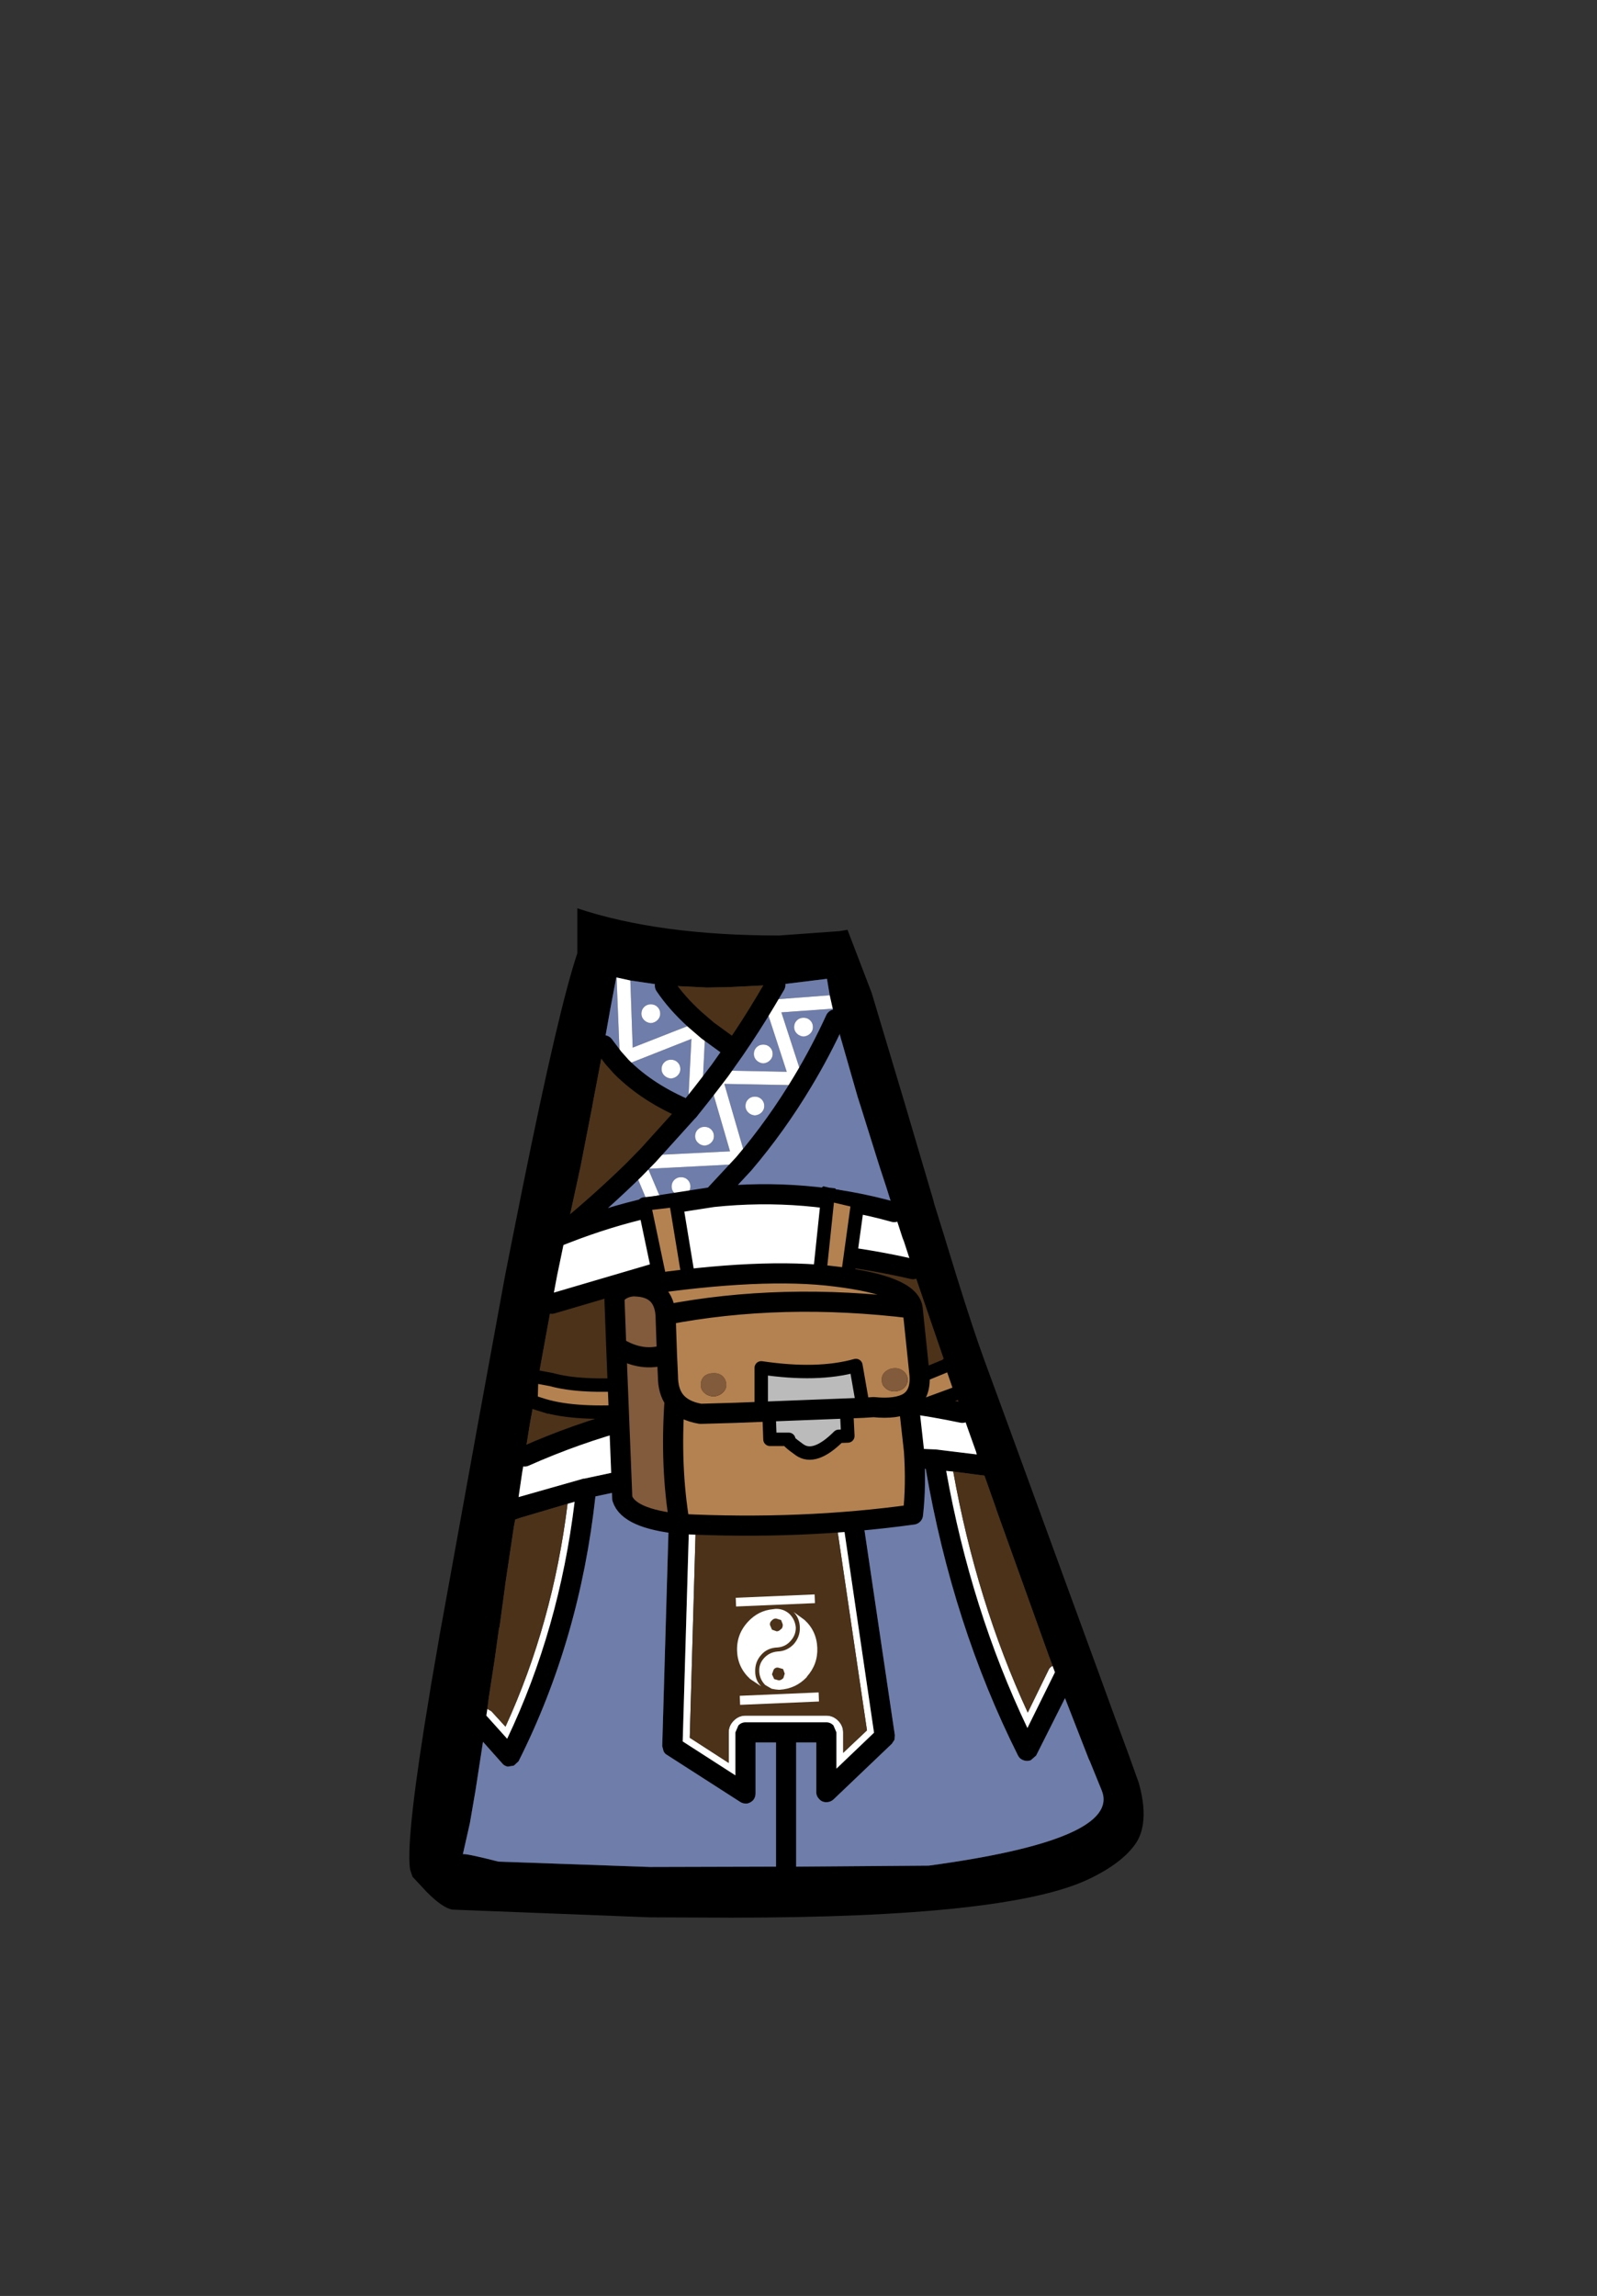 <?xml version="1.0" encoding="UTF-8" standalone="no"?>
<svg xmlns:xlink="http://www.w3.org/1999/xlink" height="342.0px" width="237.9px" xmlns="http://www.w3.org/2000/svg">
  <rect width="100%" height="100%" fill="#333333" stroke="none"/>
  <g transform="matrix(1, 0, 0, 1, 118.05, 273.9)">
    <use height="150.35" transform="matrix(1.0, 0.0, 0.0, 1.0, -57.05, -138.6)" width="109.35" xlink:href="#shape0"/>
  </g>
  <defs>
    <g id="shape0" transform="matrix(1, 0, 0, 1, 57.05, 138.6)">
      <path d="M11.95 -125.5 L16.65 -109.8 19.25 -101.0 21.05 -94.9 21.05 -94.8 22.7 -89.5 22.85 -89.0 24.4 -83.95 Q27.0 -75.6 28.6 -71.25 L32.25 -61.3 41.4 -36.25 45.7 -24.5 47.9 -18.45 49.95 -12.9 51.6 -8.3 Q52.6 -4.7 52.2 -2.15 51.95 -0.55 51.2 0.6 49.2 3.6 44.15 6.0 32.15 11.75 -9.15 11.75 L-21.25 11.7 -50.65 10.55 Q-52.15 10.3 -54.55 7.85 L-56.6 5.65 -56.95 4.6 -57.0 4.3 Q-57.55 -0.6 -54.05 -21.6 L-53.85 -22.85 -52.65 -29.8 -52.55 -30.4 -52.05 -33.15 -46.95 -61.3 -42.8 -83.95 -41.8 -89.0 -40.2 -97.0 Q-34.85 -123.55 -32.05 -131.9 L-32.05 -138.6 Q-19.9 -134.55 -2.0 -134.55 L7.0 -135.2 8.2 -135.4 11.8 -126.0 11.95 -125.5 M5.55 -125.65 L5.15 -128.05 5.15 -128.1 -0.95 -127.35 -2.55 -127.2 -9.75 -126.85 -12.75 -126.8 -19.0 -127.1 -19.75 -127.2 -24.15 -127.85 -26.2 -128.3 -26.25 -128.3 -27.1 -123.8 -28.1 -118.2 -29.7 -109.8 -29.85 -108.95 -31.5 -100.5 -31.5 -100.45 -33.6 -90.8 -33.65 -90.65 -34.65 -89.85 -33.75 -90.2 -34.65 -89.85 -33.65 -90.65 -33.75 -90.2 -35.05 -83.95 -35.85 -79.7 -36.45 -76.45 -38.8 -63.55 -39.0 -62.5 -39.2 -61.3 -39.9 -56.95 -40.15 -55.2 -40.25 -54.65 -40.8 -50.9 -31.3 -53.6 -31.15 -53.65 -31.1 -53.65 -31.0 -53.65 -18.15 -56.4 -17.1 -56.6 -16.8 -56.65 Q-4.55 -58.65 7.55 -58.6 L7.6 -58.6 21.2 -58.0 21.3 -58.0 27.45 -57.25 27.35 -57.65 26.05 -61.3 25.3 -63.45 24.85 -64.7 18.25 -83.95 17.95 -84.85 16.6 -89.0 16.4 -89.5 15.15 -93.35 14.0 -97.0 13.0 -100.05 12.7 -101.0 10.1 -109.3 10.05 -109.45 9.7 -110.55 6.4 -122.05 6.15 -123.1 6.0 -123.65 5.55 -125.65 M-14.2 -54.0 L-15.2 -53.85 -16.35 -14.5 -8.5 -9.45 -8.5 -15.85 -8.05 -16.9 Q-7.6 -17.35 -7.0 -17.35 L5.05 -17.35 Q5.65 -17.35 6.1 -16.9 L6.55 -15.85 6.55 -10.45 12.15 -15.8 6.3 -55.6 5.3 -55.6 Q-4.4 -55.5 -14.2 -54.0 M19.85 -55.1 L9.3 -55.6 15.25 -15.45 15.2 -14.75 14.8 -14.15 6.1 -5.85 Q5.65 -5.45 5.05 -5.45 4.4 -5.45 4.0 -5.9 3.55 -6.35 3.55 -6.95 L3.55 -14.35 0.55 -14.35 0.55 4.15 20.3 4.0 Q49.1 0.1 46.05 -7.25 L44.3 -11.55 44.15 -11.85 40.6 -20.95 36.3 -12.4 35.5 -11.7 Q34.95 -11.5 34.4 -11.7 33.85 -11.9 33.6 -12.4 23.85 -31.85 19.85 -55.1 M23.95 -54.7 L22.9 -54.8 Q26.6 -34.1 35.0 -16.5 L39.1 -24.8 38.75 -25.75 38.65 -26.05 38.25 -27.1 30.35 -49.1 30.35 -49.15 28.6 -54.1 27.8 -54.2 23.95 -54.7 M-45.45 -19.35 L-45.6 -18.35 -42.5 -14.9 Q-34.75 -31.2 -32.45 -50.2 L-33.5 -49.9 -40.6 -47.8 -41.3 -47.55 -41.5 -46.5 -42.8 -37.8 -42.8 -37.75 -43.65 -31.45 -43.7 -31.5 -43.7 -31.45 -43.85 -30.4 -44.35 -26.8 -45.25 -20.95 -45.45 -19.35 M-18.25 -53.35 L-29.35 -51.0 Q-31.7 -29.65 -40.8 -11.55 L-41.5 -10.9 -42.4 -10.75 Q-42.95 -10.85 -43.25 -11.25 L-46.1 -14.45 -47.2 -7.3 -48.05 -2.35 -49.1 2.3 Q-48.7 2.15 -43.8 3.4 L-21.25 4.2 -2.45 4.15 -2.45 -14.35 -5.5 -14.35 -5.5 -6.75 Q-5.5 -6.2 -5.85 -5.75 -6.25 -5.35 -6.75 -5.25 -7.35 -5.2 -7.8 -5.5 L-18.7 -12.5 Q-19.05 -12.7 -19.2 -13.05 L-19.4 -13.8 -18.25 -53.35" fill="#000000" fill-rule="evenodd" stroke="none"/>
      <path d="M-2.55 -127.2 L-0.95 -127.35 5.15 -128.1 5.15 -128.05 5.55 -125.65 -3.0 -125.0 -3.05 -125.0 -3.25 -125.0 -3.95 -124.7 -4.25 -124.0 -3.95 -123.3 -3.75 -123.15 -0.85 -114.25 -10.8 -114.45 -8.65 -117.5 -10.8 -114.45 -11.45 -114.5 -12.05 -114.3 -12.45 -113.8 -12.45 -113.2 -12.25 -112.55 -13.45 -111.0 -13.0 -120.05 -12.85 -120.3 -12.7 -120.45 -8.65 -117.5 Q-6.2 -121.05 -4.0 -124.75 L-2.55 -127.2 M6.0 -123.65 L6.15 -123.1 6.4 -122.05 9.7 -110.55 10.05 -109.45 10.1 -109.3 12.7 -101.0 13.0 -100.05 14.0 -97.0 15.15 -93.35 Q1.95 -97.05 -11.85 -95.6 L-7.25 -100.55 Q-2.4 -106.25 1.55 -112.85 -2.4 -106.25 -7.25 -100.55 L-11.85 -95.6 -19.25 -94.45 -19.3 -94.6 -21.5 -99.8 -7.95 -100.5 Q-7.65 -100.5 -7.4 -100.7 L-7.05 -101.2 -7.05 -101.75 -10.15 -112.45 0.5 -112.25 1.1 -112.4 1.45 -112.9 1.45 -113.55 -1.65 -123.1 6.0 -123.65 M-33.65 -90.65 L-33.6 -90.8 -33.5 -90.75 Q-28.3 -95.05 -23.6 -99.65 L-21.25 -94.05 Q-27.45 -92.65 -33.75 -90.2 L-33.65 -90.65 -33.5 -90.75 -33.65 -90.65 M-28.1 -118.2 L-27.1 -123.8 -26.25 -128.3 -26.2 -128.3 -25.75 -117.05 -26.1 -116.9 -26.65 -116.4 -26.7 -116.35 -28.1 -118.2 M-24.15 -127.85 L-19.75 -127.2 -19.0 -127.1 Q-17.25 -124.5 -14.55 -122.05 L-14.7 -121.95 -15.0 -121.3 -23.8 -117.85 -24.15 -127.85 M0.25 -120.9 Q0.25 -120.35 0.65 -119.95 1.05 -119.55 1.65 -119.5 2.25 -119.55 2.65 -119.95 3.05 -120.35 3.05 -120.9 3.05 -121.5 2.65 -121.9 2.25 -122.3 1.65 -122.3 1.05 -122.3 0.65 -121.9 0.25 -121.5 0.25 -120.9 M1.55 -112.85 L1.45 -112.9 1.55 -112.85 Q4.2 -117.25 6.4 -122.05 4.2 -117.25 1.55 -112.85 M19.85 -55.1 Q23.85 -31.85 33.6 -12.4 33.85 -11.9 34.4 -11.7 34.95 -11.5 35.5 -11.7 L36.3 -12.4 40.6 -20.95 44.15 -11.85 44.3 -11.55 46.05 -7.25 Q49.1 0.1 20.3 4.0 L0.55 4.15 0.55 -14.35 3.55 -14.35 3.55 -6.95 Q3.55 -6.35 4.0 -5.9 4.4 -5.45 5.05 -5.45 5.65 -5.45 6.1 -5.85 L14.8 -14.15 15.2 -14.75 15.25 -15.45 9.3 -55.6 19.85 -55.1 M-21.1 -124.3 Q-21.7 -124.3 -22.1 -123.9 -22.5 -123.5 -22.5 -122.9 -22.5 -122.35 -22.1 -121.95 -21.7 -121.55 -21.1 -121.5 -20.5 -121.55 -20.1 -121.95 -19.7 -122.35 -19.7 -122.9 -19.7 -123.5 -20.1 -123.9 -20.5 -124.3 -21.1 -124.3 M-25.35 -115.05 L-24.45 -115.45 -24.4 -115.45 -24.35 -115.45 -24.3 -115.5 -15.05 -119.15 -15.5 -110.3 -15.25 -109.55 -14.8 -109.3 -14.55 -109.25 Q-14.15 -109.25 -13.8 -109.5 -13.5 -109.8 -13.5 -110.2 L-13.45 -111.0 -12.25 -112.55 -9.3 -102.4 -21.5 -101.8 -15.45 -108.5 Q-21.5 -111.0 -25.45 -114.95 L-25.35 -115.05 M-3.35 -117.9 Q-3.75 -118.3 -4.35 -118.3 -4.95 -118.3 -5.35 -117.9 -5.75 -117.5 -5.75 -116.9 -5.75 -116.35 -5.35 -115.95 -4.95 -115.55 -4.35 -115.5 -3.75 -115.55 -3.35 -115.95 -2.95 -116.35 -2.95 -116.9 -2.95 -117.5 -3.35 -117.9 M-16.7 -114.65 Q-16.7 -115.25 -17.1 -115.65 -17.5 -116.05 -18.1 -116.05 -18.7 -116.05 -19.1 -115.65 -19.5 -115.25 -19.5 -114.65 -19.5 -114.1 -19.1 -113.7 -18.7 -113.3 -18.1 -113.25 -17.5 -113.3 -17.1 -113.7 -16.7 -114.1 -16.7 -114.65 M-12.1 -105.65 Q-12.5 -106.05 -13.1 -106.05 -13.7 -106.05 -14.1 -105.65 -14.5 -105.25 -14.5 -104.65 -14.5 -104.1 -14.1 -103.7 -13.7 -103.3 -13.1 -103.25 -12.5 -103.3 -12.1 -103.7 -11.7 -104.1 -11.7 -104.65 -11.7 -105.25 -12.1 -105.65 M-15.45 -108.5 L-14.8 -109.3 -15.45 -108.5 M-4.6 -108.2 Q-4.2 -108.6 -4.2 -109.15 -4.2 -109.75 -4.6 -110.15 -5.0 -110.55 -5.6 -110.55 -6.2 -110.55 -6.6 -110.15 -7.0 -109.75 -7.0 -109.15 -7.0 -108.6 -6.6 -108.2 -6.2 -107.8 -5.6 -107.75 -5.0 -107.8 -4.6 -108.2 M-16.6 -98.55 Q-17.2 -98.55 -17.6 -98.15 -18.0 -97.75 -18.0 -97.15 -18.0 -96.6 -17.6 -96.2 -17.2 -95.8 -16.6 -95.75 -16.0 -95.8 -15.6 -96.2 -15.2 -96.6 -15.2 -97.15 -15.2 -97.75 -15.6 -98.15 -16.0 -98.55 -16.6 -98.55 M-18.25 -53.35 L-19.4 -13.8 -19.2 -13.05 Q-19.05 -12.7 -18.7 -12.5 L-7.8 -5.5 Q-7.35 -5.2 -6.75 -5.25 -6.25 -5.35 -5.85 -5.75 -5.5 -6.2 -5.5 -6.75 L-5.5 -14.35 -2.45 -14.35 -2.45 4.15 -21.25 4.2 -43.8 3.4 Q-48.7 2.15 -49.1 2.3 L-48.05 -2.35 -47.2 -7.3 -46.1 -14.45 -43.25 -11.25 Q-42.95 -10.85 -42.4 -10.75 L-41.5 -10.9 -40.8 -11.55 Q-31.7 -29.65 -29.35 -51.0 L-18.25 -53.35" fill="#6e7daa" fill-rule="evenodd" stroke="none"/>
      <path d="M-10.8 -114.45 L-0.85 -114.25 -3.75 -123.15 -3.95 -123.3 -4.25 -124.0 -3.95 -124.7 -3.25 -125.0 -3.05 -125.0 -3.0 -125.0 5.55 -125.65 6.0 -123.65 -1.65 -123.1 1.45 -113.55 1.45 -112.9 1.1 -112.4 0.5 -112.25 -10.15 -112.45 -7.05 -101.75 -7.05 -101.2 -7.4 -100.7 Q-7.65 -100.5 -7.95 -100.5 L-21.5 -99.8 -19.3 -94.6 -19.25 -94.45 -11.85 -95.6 Q1.95 -97.05 15.15 -93.35 L16.4 -89.5 16.6 -89.0 17.95 -84.85 Q12.15 -86.2 5.55 -87.0 5.55 -82.3 2.35 -79.6 -0.5 -77.2 -4.95 -77.1 -9.25 -76.95 -12.85 -79.0 -16.75 -81.2 -18.0 -84.95 L-35.85 -79.7 -35.05 -83.95 -33.75 -90.2 Q-27.45 -92.65 -21.25 -94.05 L-23.6 -99.65 -21.5 -101.8 -9.3 -102.4 -12.25 -112.55 -12.45 -113.2 -12.45 -113.8 -12.05 -114.3 -11.45 -114.5 -10.8 -114.45 -12.25 -112.55 -10.8 -114.45 M25.3 -63.45 L26.05 -61.3 27.35 -57.65 27.45 -57.25 21.3 -58.0 21.2 -58.0 7.6 -58.6 7.55 -58.6 Q-4.55 -58.65 -16.8 -56.65 L-17.1 -56.6 -18.15 -56.4 -31.0 -53.65 -31.1 -53.65 -31.15 -53.65 -31.3 -53.6 -40.8 -50.9 -40.25 -54.65 -40.15 -55.2 -39.9 -56.95 Q-9.05 -70.65 25.3 -63.45 M-26.2 -128.3 L-24.15 -127.85 -23.8 -117.85 -15.0 -121.3 -14.7 -121.95 -14.55 -122.05 -12.75 -120.5 -12.85 -120.3 -13.0 -120.05 -13.45 -111.0 -14.8 -109.3 -13.45 -111.0 -13.5 -110.2 Q-13.5 -109.8 -13.8 -109.5 -14.15 -109.25 -14.55 -109.25 L-14.8 -109.3 -15.25 -109.55 -15.5 -110.3 -15.05 -119.15 -24.3 -115.5 -24.35 -115.45 -24.4 -115.45 -24.45 -115.45 -25.35 -115.05 -25.5 -115.0 -26.7 -116.35 -26.65 -116.4 -26.1 -116.9 -25.75 -117.05 -26.2 -128.3 M0.25 -120.9 Q0.25 -121.5 0.65 -121.9 1.05 -122.3 1.65 -122.3 2.25 -122.3 2.65 -121.9 3.05 -121.5 3.05 -120.9 3.05 -120.35 2.65 -119.95 2.25 -119.55 1.65 -119.5 1.05 -119.55 0.65 -119.95 0.25 -120.35 0.25 -120.9 M-14.2 -54.0 L-14.2 -53.8 -15.3 -15.05 -9.5 -11.3 -9.5 -15.85 Q-9.5 -16.85 -8.75 -17.6 -8.0 -18.35 -7.0 -18.35 L5.05 -18.35 Q6.05 -18.35 6.8 -17.6 7.55 -16.85 7.55 -15.85 L7.55 -12.8 11.1 -16.15 5.3 -55.45 5.3 -55.6 6.3 -55.6 12.15 -15.8 6.55 -10.45 6.55 -15.85 6.1 -16.9 Q5.65 -17.35 5.05 -17.35 L-7.0 -17.35 Q-7.6 -17.35 -8.05 -16.9 L-8.5 -15.85 -8.5 -9.45 -16.35 -14.5 -15.2 -53.85 -14.2 -54.0 M38.75 -25.75 L39.1 -24.8 35.0 -16.5 Q26.6 -34.1 22.9 -54.8 L23.95 -54.7 Q27.4 -35.4 35.05 -18.8 L38.2 -25.25 Q38.4 -25.6 38.75 -25.75 M-21.1 -124.3 Q-20.5 -124.3 -20.1 -123.9 -19.7 -123.5 -19.7 -122.9 -19.7 -122.35 -20.1 -121.95 -20.5 -121.55 -21.1 -121.5 -21.7 -121.55 -22.1 -121.95 -22.5 -122.35 -22.5 -122.9 -22.5 -123.5 -22.1 -123.9 -21.7 -124.3 -21.1 -124.3 M-3.35 -117.9 Q-2.95 -117.5 -2.95 -116.9 -2.95 -116.35 -3.35 -115.95 -3.75 -115.55 -4.35 -115.5 -4.95 -115.55 -5.35 -115.95 -5.75 -116.35 -5.75 -116.9 -5.75 -117.5 -5.35 -117.9 -4.95 -118.3 -4.35 -118.3 -3.75 -118.3 -3.35 -117.9 M-16.7 -114.65 Q-16.7 -114.1 -17.1 -113.7 -17.5 -113.3 -18.1 -113.25 -18.7 -113.3 -19.1 -113.7 -19.5 -114.1 -19.5 -114.65 -19.5 -115.25 -19.1 -115.65 -18.7 -116.05 -18.1 -116.05 -17.5 -116.05 -17.1 -115.65 -16.7 -115.25 -16.7 -114.65 M-12.1 -105.65 Q-11.7 -105.25 -11.7 -104.65 -11.7 -104.1 -12.1 -103.7 -12.5 -103.3 -13.1 -103.25 -13.7 -103.3 -14.1 -103.7 -14.5 -104.1 -14.5 -104.65 -14.5 -105.25 -14.1 -105.65 -13.7 -106.05 -13.1 -106.05 -12.5 -106.05 -12.1 -105.65 M-4.6 -108.2 Q-5.0 -107.8 -5.6 -107.75 -6.2 -107.8 -6.6 -108.2 -7.0 -108.6 -7.0 -109.15 -7.0 -109.75 -6.6 -110.15 -6.2 -110.55 -5.6 -110.55 -5.0 -110.55 -4.6 -110.15 -4.2 -109.75 -4.2 -109.15 -4.2 -108.6 -4.6 -108.2 M-16.6 -98.55 Q-16.0 -98.55 -15.6 -98.15 -15.2 -97.75 -15.2 -97.15 -15.2 -96.6 -15.6 -96.2 -16.0 -95.8 -16.6 -95.75 -17.2 -95.8 -17.6 -96.2 -18.0 -96.6 -18.0 -97.15 -18.0 -97.75 -17.6 -98.15 -17.2 -98.55 -16.6 -98.55 M-19.25 -94.45 L-21.25 -94.05 -19.25 -94.45 M-33.5 -49.9 L-32.45 -50.2 Q-34.75 -31.2 -42.5 -14.9 L-45.6 -18.35 -45.45 -19.35 -44.85 -19.0 -42.75 -16.7 Q-35.7 -32.1 -33.5 -49.9" fill="#ffffff" fill-rule="evenodd" stroke="none"/>
      <path d="M-2.55 -127.2 L-4.0 -124.75 Q-6.2 -121.05 -8.65 -117.5 L-12.7 -120.45 -12.75 -120.5 -14.55 -122.05 Q-17.25 -124.5 -19.0 -127.1 L-12.75 -126.8 -9.75 -126.85 -2.55 -127.2 M17.95 -84.85 L18.25 -83.95 24.85 -64.7 25.3 -63.45 Q-9.05 -70.65 -39.9 -56.95 L-39.2 -61.3 -39.0 -62.5 -38.8 -63.55 -36.45 -76.45 -35.85 -79.7 -18.0 -84.95 Q-16.75 -81.2 -12.85 -79.0 -9.25 -76.95 -4.95 -77.1 -0.5 -77.2 2.35 -79.6 5.55 -82.3 5.55 -87.0 12.15 -86.2 17.95 -84.85 M-33.6 -90.8 L-31.5 -100.45 -31.5 -100.5 -29.85 -108.95 -29.7 -109.8 -28.1 -118.2 -26.7 -116.35 -25.5 -115.0 -25.45 -114.95 Q-21.5 -111.0 -15.45 -108.5 L-21.5 -101.8 -23.6 -99.65 Q-28.3 -95.05 -33.5 -90.75 L-33.6 -90.8 M5.3 -55.6 L5.3 -55.45 11.1 -16.15 7.55 -12.8 7.55 -15.85 Q7.55 -16.85 6.8 -17.6 6.05 -18.35 5.05 -18.35 L-7.0 -18.35 Q-8.0 -18.35 -8.75 -17.6 -9.5 -16.85 -9.5 -15.85 L-9.5 -11.3 -15.3 -15.05 -14.2 -53.8 -14.2 -54.0 Q-4.4 -55.5 5.3 -55.6 M23.95 -54.7 L27.8 -54.2 28.6 -54.1 30.35 -49.15 30.35 -49.1 38.25 -27.1 38.65 -26.05 38.75 -25.75 Q38.4 -25.6 38.2 -25.25 L35.05 -18.8 Q27.4 -35.4 23.95 -54.7 M-45.45 -19.35 L-45.25 -20.95 -44.35 -26.8 -43.85 -30.4 -43.7 -31.45 -43.7 -31.5 -43.65 -31.45 -42.8 -37.75 -42.8 -37.8 -41.5 -46.5 -41.3 -47.55 -40.6 -47.8 -33.5 -49.9 Q-35.7 -32.1 -42.75 -16.7 L-44.85 -19.0 -45.45 -19.35" fill="#4b3219" fill-rule="evenodd" stroke="none"/>
      <path d="M-2.55 -127.2 L-4.0 -124.75 Q-6.2 -121.05 -8.65 -117.5 L-10.8 -114.45 M-33.75 -90.2 L-34.65 -89.85 -33.65 -90.65 -33.5 -90.75 Q-28.3 -95.05 -23.6 -99.65 L-21.5 -101.8 -15.45 -108.5 M1.55 -112.85 Q4.2 -117.25 6.4 -122.05 M1.55 -112.85 Q-2.4 -106.25 -7.25 -100.55 L-11.85 -95.6 Q1.95 -97.05 15.15 -93.35 M17.95 -84.85 Q12.15 -86.2 5.55 -87.0 5.55 -82.3 2.35 -79.6 -0.5 -77.2 -4.95 -77.1 -9.25 -76.95 -12.85 -79.0 -16.75 -81.2 -18.0 -84.95 L-35.85 -79.7 M-14.8 -109.3 L-13.45 -111.0 M-12.75 -120.5 L-14.55 -122.05 M-12.75 -120.5 L-12.7 -120.45 -8.65 -117.5 M-12.25 -112.55 L-10.8 -114.45 M-14.8 -109.3 L-15.45 -108.5 M-12.25 -112.55 L-13.45 -111.0 M-19.0 -127.1 Q-17.25 -124.5 -14.55 -122.05 M-19.25 -94.45 L-11.85 -95.6 M-21.25 -94.05 L-19.25 -94.45 M-33.75 -90.2 Q-27.45 -92.65 -21.25 -94.05 M25.3 -63.45 Q-9.05 -70.65 -39.9 -56.95" fill="none" stroke="#000000" stroke-linecap="round" stroke-linejoin="round" stroke-width="3.0"/>
      <path d="M-26.7 -116.35 L-25.5 -115.0 -25.45 -114.95 M-26.7 -116.35 L-28.1 -118.2 M-15.45 -108.5 Q-21.5 -111.0 -25.45 -114.95" fill="none" stroke="#000000" stroke-linecap="round" stroke-linejoin="round" stroke-width="3.0"/>
      <path d="M-8.45 -35.9 L3.3 -36.4 3.35 -35.1 -8.4 -34.6 -8.45 -35.9 M-2.4 -34.25 Q-1.3 -34.25 -0.45 -33.5 0.4 -32.65 0.5 -31.45 0.5 -30.3 -0.3 -29.45 -1.05 -28.6 -2.2 -28.5 -3.75 -28.45 -4.65 -27.4 -5.6 -26.35 -5.55 -24.9 -5.55 -23.6 -4.65 -22.7 L-6.3 -23.8 Q-8.15 -25.5 -8.25 -27.95 -8.35 -30.45 -6.65 -32.3 -5.1 -34.0 -2.9 -34.2 L-2.5 -34.25 -2.4 -34.25 M-1.7 -32.6 L-1.75 -32.6 -2.4 -32.8 Q-2.8 -32.85 -3.1 -32.5 -3.4 -32.25 -3.35 -31.85 L-3.05 -31.15 -2.35 -30.9 Q-2.0 -30.9 -1.7 -31.25 L-1.65 -31.25 Q-1.4 -31.55 -1.45 -31.95 L-1.7 -32.6 M0.2 -29.0 Q1.15 -30.1 1.1 -31.5 1.05 -32.9 0.15 -33.8 L1.8 -32.6 Q3.6 -30.95 3.7 -28.45 3.8 -26.0 2.15 -24.15 L2.15 -24.1 Q0.5 -22.35 -1.9 -22.2 L-2.0 -22.2 -2.05 -22.2 -2.55 -22.25 -3.1 -22.35 -4.05 -22.9 Q-4.9 -23.75 -4.95 -24.95 -5.0 -26.1 -4.2 -26.95 -3.4 -27.8 -2.2 -27.9 -0.8 -27.95 0.2 -29.0 M-2.8 -25.2 L-3.05 -24.5 -2.75 -23.85 -2.75 -23.8 -2.05 -23.6 Q-1.7 -23.6 -1.4 -23.9 L-1.35 -23.95 -1.15 -24.6 -1.4 -25.3 -1.45 -25.3 -2.15 -25.5 Q-2.55 -25.55 -2.8 -25.2 M-7.85 -21.3 L3.9 -21.8 3.95 -20.45 -7.8 -19.95 -7.85 -21.3" fill="#ffffff" fill-rule="evenodd" stroke="none"/>
      <path d="M-2.95 -50.9 Q-3.55 -50.9 -3.9 -50.5 L-3.95 -50.5 Q-4.35 -50.1 -4.35 -49.5 -4.35 -48.9 -3.95 -48.5 L-3.9 -48.45 Q-3.55 -48.1 -2.95 -48.1 -2.4 -48.1 -1.95 -48.45 L-1.95 -48.5 Q-1.6 -48.9 -1.55 -49.45 L-1.55 -49.5 -1.55 -49.55 Q-1.6 -50.1 -1.95 -50.5 -2.4 -50.9 -2.95 -50.9 M0.45 -49.55 L0.45 -49.45 Q0.4 -48.1 -0.5 -47.1 L-0.55 -47.1 Q-1.55 -46.1 -2.95 -46.1 -4.45 -46.1 -5.35 -47.1 -6.35 -48.1 -6.35 -49.5 -6.35 -50.9 -5.35 -51.85 L-5.35 -51.9 Q-4.45 -52.9 -2.95 -52.9 -1.55 -52.9 -0.55 -51.9 L-0.5 -51.85 Q0.35 -50.9 0.45 -49.55" fill="#ffffff" fill-rule="evenodd" stroke="none"/>
      <path d="M-37.05 -64.55 L-38.95 -65.15 -38.85 -68.95 -35.9 -68.4 Q-31.65 -67.2 -23.65 -67.75 L-21.65 -67.85 -21.35 -63.9 -23.35 -63.75 Q-32.25 -63.1 -37.05 -64.55 M-17.4 -95.1 L-14.65 -78.4 -18.55 -77.65 -22.1 -94.55 -17.4 -95.1 M23.65 -70.8 L25.1 -66.6 14.35 -62.65 12.95 -66.4 23.65 -70.8 M5.3 -96.0 L9.75 -94.95 7.45 -78.25 3.5 -78.8 5.3 -96.0" fill="#b48250" fill-rule="evenodd" stroke="none"/>
      <path d="M5.3 -96.0 L3.5 -78.8 7.45 -78.25 9.75 -94.95 5.3 -96.0 M23.65 -70.8 L12.95 -66.4 14.35 -62.65 25.1 -66.6 23.65 -70.8 M-17.4 -95.1 L-22.1 -94.55 -18.55 -77.65 -14.65 -78.4 -17.4 -95.1 M-37.05 -64.55 Q-32.25 -63.1 -23.35 -63.75 L-21.35 -63.9 -21.65 -67.85 -23.65 -67.75 Q-31.65 -67.2 -35.9 -68.4 L-38.85 -68.95 -38.95 -65.15 -37.05 -64.55" fill="none" stroke="#000000" stroke-linecap="square" stroke-linejoin="round" stroke-width="2.0"/>
      <path d="M-22.9 -82.4 Q-4.4 -85.15 6.45 -83.75 17.45 -82.4 17.9 -79.0 L18.9 -69.4 Q19.25 -66.25 17.3 -65.0 L18.1 -57.8 Q18.45 -52.7 17.95 -48.3 1.35 -46.0 -16.8 -46.9 -18.25 -55.45 -17.55 -65.35 -16.35 -63.75 -13.7 -63.3 L-8.5 -63.45 -4.65 -63.6 -8.5 -63.45 -13.7 -63.3 Q-16.35 -63.75 -17.55 -65.35 -18.55 -66.7 -18.55 -68.95 L-18.7 -72.2 -18.9 -78.05 Q-19.2 -81.9 -22.9 -82.25 L-22.9 -82.4 M17.9 -79.0 Q-1.6 -81.4 -18.9 -78.05 -1.6 -81.4 17.9 -79.0 M17.15 -68.45 Q17.1 -69.2 16.55 -69.65 15.95 -70.15 15.15 -70.1 14.35 -70.05 13.8 -69.55 13.25 -69.05 13.3 -68.3 13.3 -67.6 13.9 -67.1 14.5 -66.6 15.3 -66.65 16.1 -66.7 16.65 -67.2 17.2 -67.75 17.15 -68.45 M17.3 -65.0 Q15.55 -63.95 12.1 -64.3 L10.55 -64.2 12.1 -64.3 Q15.55 -63.95 17.3 -65.0 M-3.5 -63.65 L-3.35 -59.5 -0.55 -59.5 Q-1.05 -59.45 1.05 -57.95 3.3 -56.35 6.9 -59.95 L8.25 -60.0 8.05 -64.1 10.55 -64.2 9.45 -70.5 Q3.75 -68.9 -4.65 -70.15 L-4.65 -63.6 -3.5 -63.65 M-11.8 -69.35 Q-12.65 -69.35 -13.2 -68.85 -13.7 -68.3 -13.65 -67.55 -13.65 -66.85 -13.1 -66.4 -12.5 -65.9 -11.7 -65.9 -10.9 -65.95 -10.35 -66.5 -9.8 -67.0 -9.85 -67.7 -9.9 -68.45 -10.45 -68.95 -11.0 -69.4 -11.8 -69.35" fill="#b48250" fill-rule="evenodd" stroke="none"/>
      <path d="M-16.8 -46.9 Q-24.4 -47.7 -25.35 -50.7 L-26.25 -73.3 -26.5 -80.0 Q-26.6 -81.15 -25.45 -81.8 -24.65 -82.25 -23.65 -82.3 L-22.9 -82.25 Q-19.2 -81.9 -18.9 -78.05 L-18.7 -72.2 -18.55 -68.95 Q-18.55 -66.7 -17.55 -65.35 -18.25 -55.45 -16.8 -46.9 M17.15 -68.45 Q17.2 -67.75 16.65 -67.2 16.1 -66.7 15.3 -66.65 14.5 -66.6 13.9 -67.1 13.3 -67.6 13.3 -68.3 13.25 -69.05 13.8 -69.55 14.35 -70.05 15.15 -70.1 15.95 -70.15 16.55 -69.65 17.1 -69.2 17.15 -68.45 M-11.8 -69.35 Q-11.0 -69.4 -10.45 -68.95 -9.9 -68.45 -9.85 -67.7 -9.8 -67.0 -10.35 -66.5 -10.9 -65.95 -11.7 -65.9 -12.5 -65.9 -13.1 -66.4 -13.65 -66.85 -13.65 -67.55 -13.7 -68.3 -13.2 -68.85 -12.65 -69.35 -11.8 -69.35 M-18.7 -72.2 Q-22.4 -70.85 -26.25 -73.3 -22.4 -70.85 -18.7 -72.2" fill="#825a3c" fill-rule="evenodd" stroke="none"/>
      <path d="M8.05 -64.1 L8.25 -60.0 6.9 -59.95 Q3.3 -56.35 1.05 -57.95 -1.05 -59.45 -0.55 -59.5 L-3.35 -59.5 -3.5 -63.65 -4.65 -63.6 -4.65 -70.15 Q3.75 -68.9 9.45 -70.5 L10.55 -64.2 8.05 -64.1 -3.5 -63.65 8.05 -64.1" fill="#bbbbbb" fill-rule="evenodd" stroke="none"/>
      <path d="M-22.9 -82.4 Q-4.4 -85.15 6.45 -83.75 17.45 -82.4 17.9 -79.0 L18.9 -69.4 Q19.25 -66.25 17.3 -65.0 L18.1 -57.8 Q18.45 -52.7 17.95 -48.3 1.35 -46.0 -16.8 -46.9 -24.4 -47.7 -25.35 -50.7 L-26.25 -73.3 -26.5 -80.0 Q-26.6 -81.15 -25.45 -81.8 -24.65 -82.25 -23.65 -82.3 L-22.9 -82.4 M-22.9 -82.25 Q-19.2 -81.9 -18.9 -78.05 -1.6 -81.4 17.9 -79.0 M10.55 -64.2 L12.1 -64.3 Q15.55 -63.95 17.3 -65.0 M-3.5 -63.65 L-4.65 -63.6 -8.5 -63.45 -13.7 -63.3 Q-16.35 -63.75 -17.55 -65.35 -18.25 -55.45 -16.8 -46.9 M8.05 -64.1 L10.55 -64.2 M-22.9 -82.25 L-23.65 -82.3 M-18.9 -78.05 L-18.7 -72.2 -18.55 -68.95 Q-18.55 -66.7 -17.55 -65.35 M-26.25 -73.3 Q-22.4 -70.85 -18.7 -72.2 M-3.5 -63.65 L8.05 -64.1" fill="none" stroke="#000000" stroke-linecap="round" stroke-linejoin="round" stroke-width="3.0"/>
      <path d="M8.05 -64.1 L8.25 -60.0 6.9 -59.95 Q3.3 -56.35 1.05 -57.95 -1.05 -59.45 -0.55 -59.5 L-3.35 -59.5 -3.5 -63.65 M10.55 -64.2 L9.45 -70.5 Q3.75 -68.9 -4.65 -70.15 L-4.65 -63.6" fill="none" stroke="#000000" stroke-linecap="round" stroke-linejoin="round" stroke-width="2.0"/>
    </g>
  </defs>
</svg>
